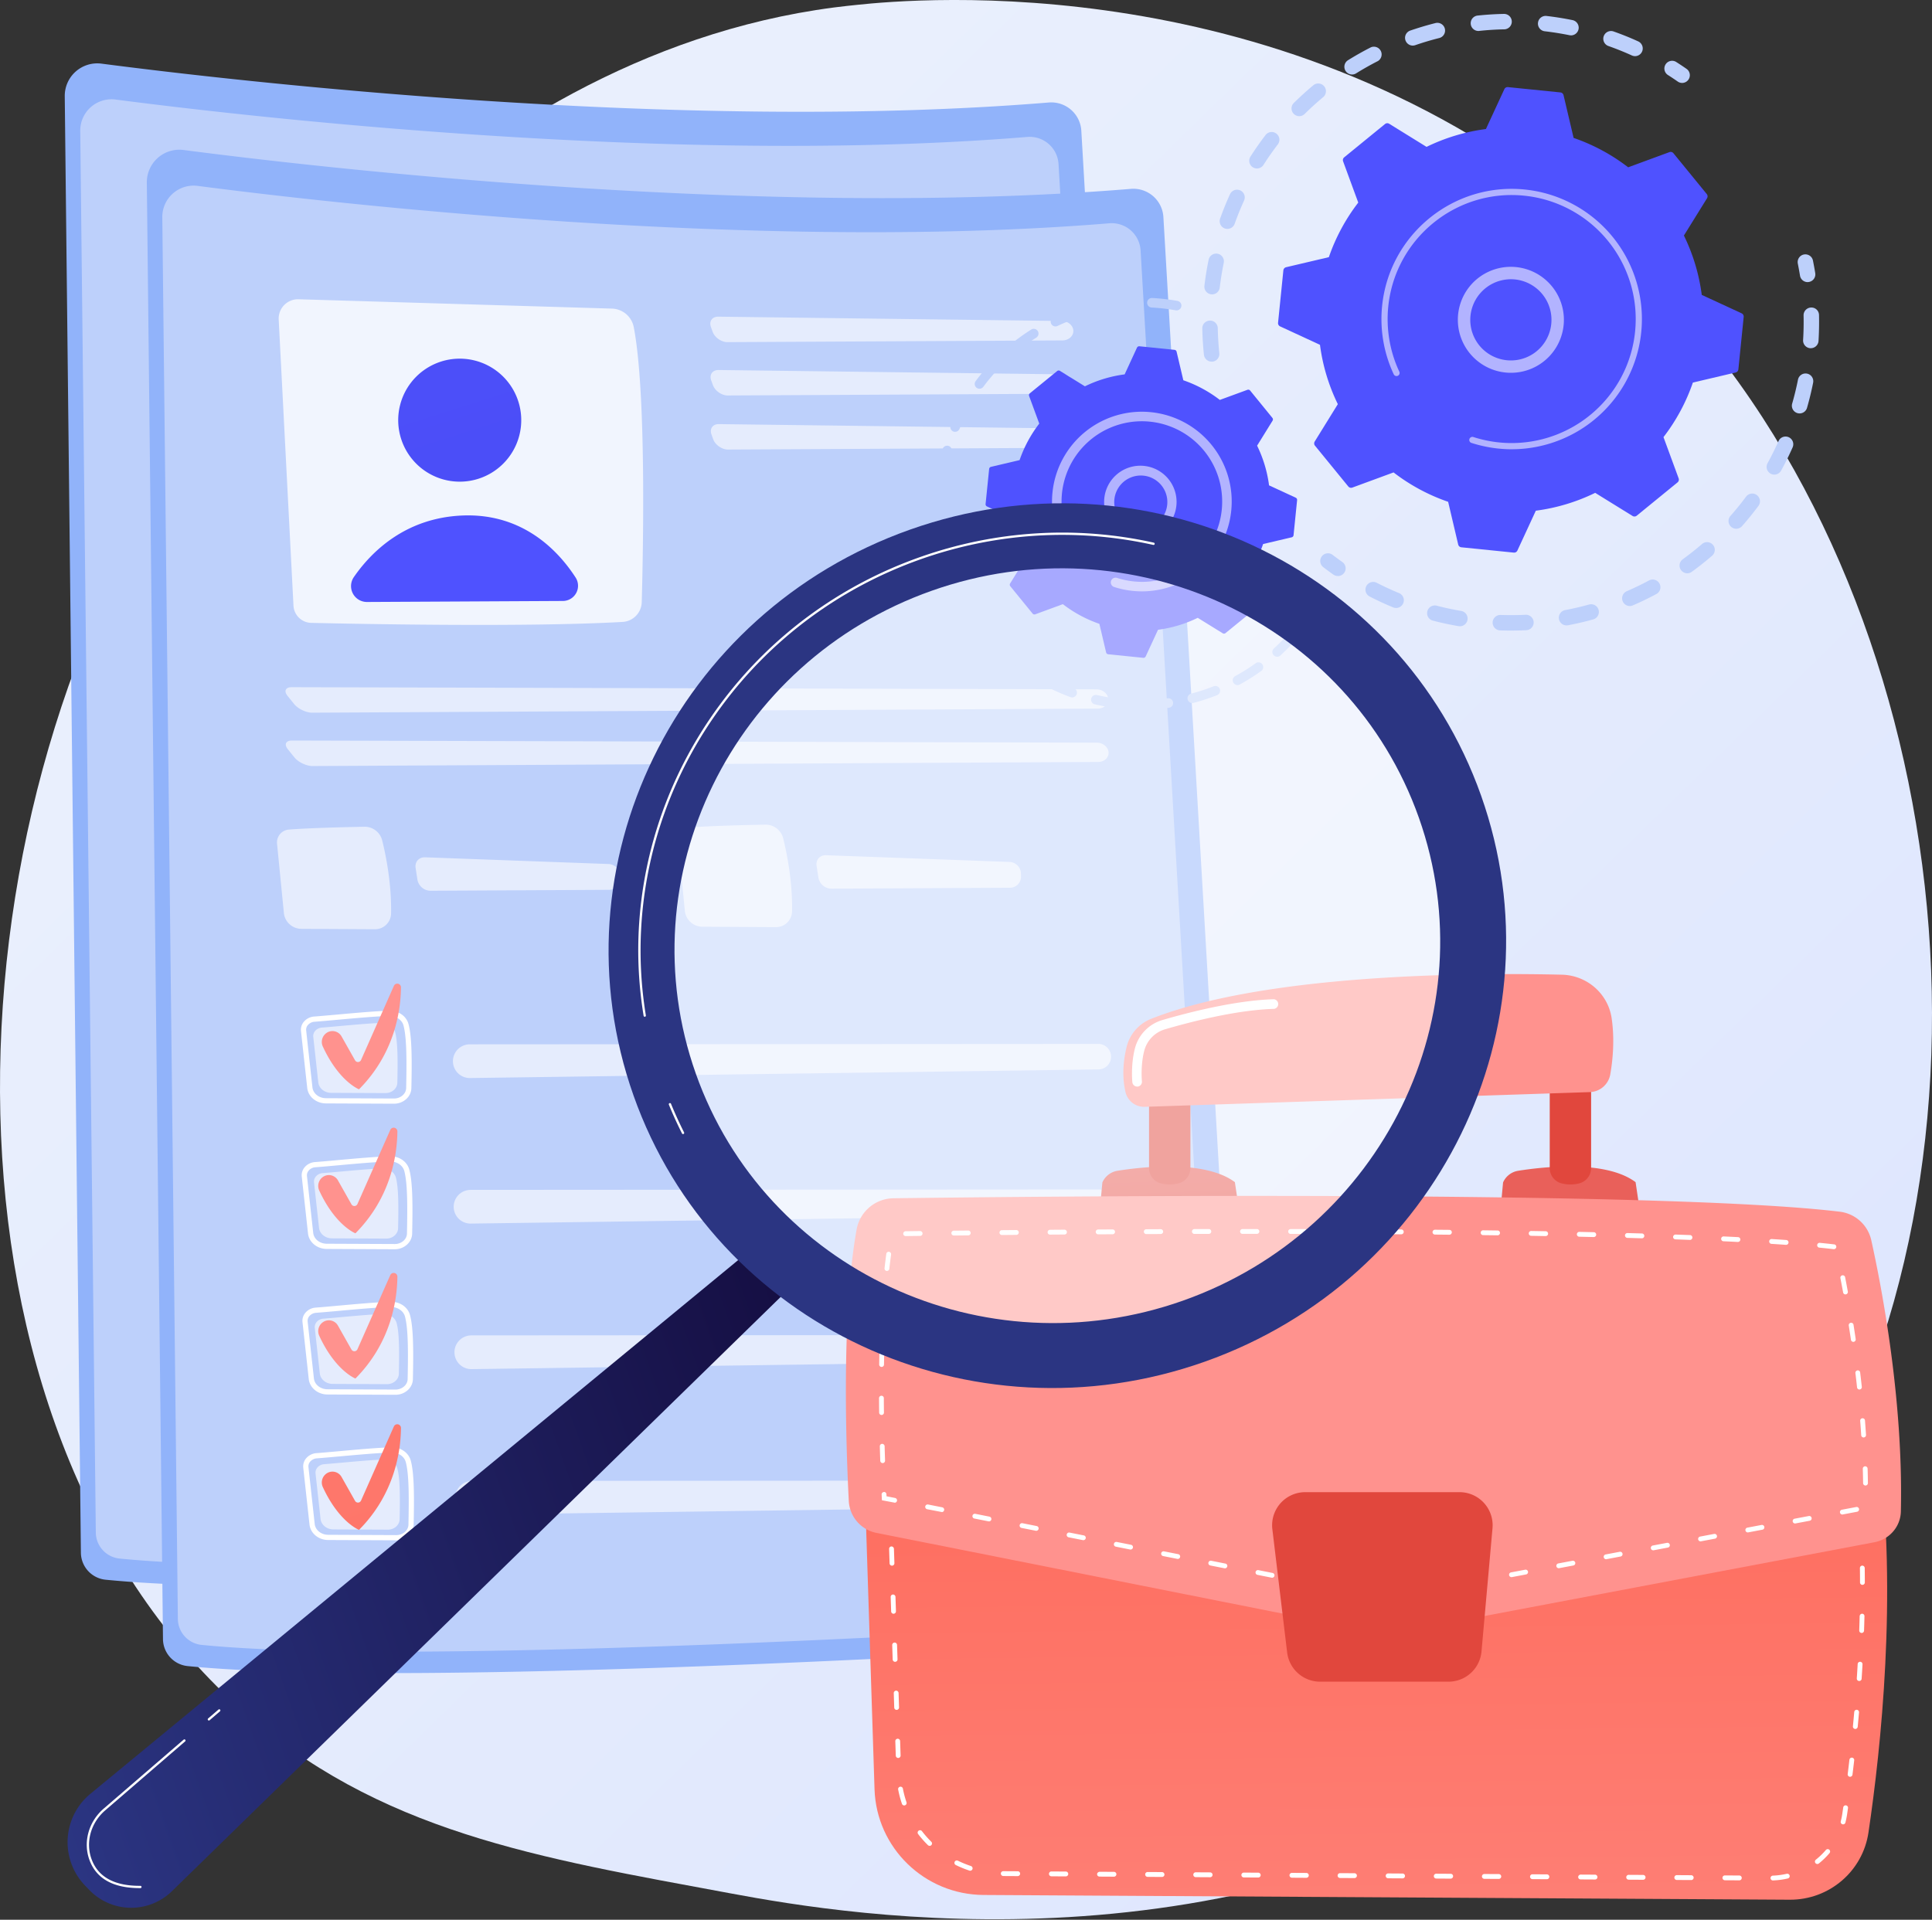 <svg width="163" height="162" fill="none" xmlns="http://www.w3.org/2000/svg"><rect width="100%" height="100%" fill="#333333" stroke="none"/><path d="M143.389 139.29c-4.243 4.372-8.039 6.944-10.946 8.885-28.347 18.927-60.75 13.472-70.769 11.607-16.164-3.008-29.808-5.129-41.53-15.721-26.638-24.067-25.343-74.27-4.989-105.37C17.57 35.003 37.893 4.877 70.367.63c.794-.103 1.387-.162 1.906-.217 5.023-.532 36.154-3.34 61.538 17.927 3.633 3.045 9.481 8.535 14.904 16.91 19.825 30.622 19.889 78.048-5.326 104.039z" fill="url(#paint0_linear_295_3619)"/><path d="M5.463 8.125A2.744 2.744 0 018.56 5.37C19.541 6.8 57.3 11.208 88.484 8.65a2.538 2.538 0 012.745 2.379l6.828 116.983a2.923 2.923 0 01-2.728 3.086c-13.114.844-67.137 4.127-86.422 2.209a2.315 2.315 0 01-2.082-2.277L5.463 8.125z" fill="#91B3FA"/><path d="M6.77 11.05A2.641 2.641 0 019.752 8.4c10.568 1.377 46.903 5.617 76.913 3.156a2.443 2.443 0 012.643 2.29l6.57 112.58a2.809 2.809 0 01-2.623 2.969c-12.622.816-64.61 3.972-83.167 2.126a2.23 2.23 0 01-2.004-2.193L6.77 11.05z" fill="#BDD0FB"/><path opacity=".78" d="M16.59 19.681l1.248 24.137a1.535 1.535 0 001.497 1.458c4.472.102 18.406.37 26.27-.082a1.714 1.714 0 001.615-1.665c.127-4.528.387-17.708-.674-23.211a1.933 1.933 0 00-1.844-1.564l-26.433-.788a1.634 1.634 0 00-1.678 1.715z" fill="#fff"/><path d="M37.031 28.275a5.19 5.19 0 10-10.38-.086 5.19 5.19 0 0010.38.086z" fill="url(#paint1_linear_295_3619)"/><path d="M24.039 43.512l16.534-.086a1.283 1.283 0 001.065-1.982c-1.416-2.19-4.371-5.404-9.46-5.231-4.903.166-7.795 3.097-9.245 5.196a1.34 1.34 0 001.106 2.103z" fill="url(#paint2_linear_295_3619)"/><path opacity=".6" d="M82.72 21.439c.518 0 .93-.37.914-.816-.016-.447-.451-.816-.97-.822l-28.982-.365c-.518-.007-.799.387-.624.874l.14.393c.175.488.741.884 1.26.881l28.263-.145zm-29.015 2.499c-.518-.007-.799.387-.624.874l.14.393c.176.488.742.885 1.26.882l28.263-.149c.517 0 .929-.37.913-.816-.016-.447-.451-.816-.969-.822l-28.983-.362zm.024 4.565c-.518-.007-.799.387-.624.874l.14.393c.175.488.741.885 1.26.882l28.263-.147c.517 0 .929-.37.913-.816-.016-.447-.451-.816-.97-.822l-28.982-.364zm31.968 24.008c.518 0 .915-.369.884-.816-.032-.447-.482-.81-1-.812l-67.895-.18c-.518 0-.676.327-.35.73l.559.695c.324.403 1.014.73 1.532.728l66.27-.345zM17.71 55.204c-.519 0-.677.327-.35.73l.558.694c.325.404 1.014.732 1.532.729l66.273-.345c.517 0 .916-.37.883-.816-.031-.446-.48-.81-.998-.812l-67.899-.18zm-.268 7.514c1.632-.134 4.688-.208 6.37-.24a1.525 1.525 0 011.515 1.16c.332 1.345.793 3.68.749 6.158a1.354 1.354 0 01-1.36 1.333l-6.21-.034a1.492 1.492 0 01-1.476-1.345l-.576-5.84a1.085 1.085 0 01.988-1.192zm11.496 2.341c-.518-.02-.874.384-.796.896l.155 1a1.131 1.131 0 001.086.926l15.082-.079a.933.933 0 00.924-.946l-.004-.255a1.008 1.008 0 00-.957-.976l-15.49-.566zm22.334-2.516c1.632-.134 4.688-.208 6.37-.24a1.524 1.524 0 011.512 1.158c.332 1.345.792 3.68.749 6.158a1.354 1.354 0 01-1.36 1.333l-6.21-.035a1.491 1.491 0 01-1.475-1.344l-.577-5.84a1.086 1.086 0 01.99-1.19zm11.495 2.34c-.517-.02-.874.384-.796.896l.156 1a1.131 1.131 0 001.086.926l15.082-.079a.933.933 0 00.925-.946l-.005-.255a1.009 1.009 0 00-.958-.976l-15.49-.566z" fill="#fff"/><path d="M26.324 85.852h-.016l-5.73-.025c-.816-.004-1.497-.564-1.579-1.302l-.528-4.806a1.05 1.05 0 01.242-.786 1.257 1.257 0 01.874-.438 128.85 128.85 0 001.882-.162c1.515-.137 3.4-.307 4.461-.326.77-.008 1.425.445 1.61 1.114.304 1.103.291 3.192.244 5.418-.014.722-.668 1.309-1.46 1.313zm-6.703-6.918a.817.817 0 00-.568.28.61.61 0 00-.144.457l.529 4.805c.058.517.548.908 1.143.91l5.73.026h.012c.555 0 1.013-.397 1.023-.882.044-2.192.058-4.246-.228-5.291-.13-.467-.619-.793-1.178-.791-1.046.018-2.922.187-4.43.324-.722.065-1.403.127-1.89.162h.001z" fill="#fff"/><path opacity=".6" d="M20.24 79.427c1.203-.088 3.818-.367 5.058-.39.524-.009.99.306 1.114.762.245.884.222 2.65.189 4.279-.01.487-.456.88-1.004.874l-4.579-.02c-.563-.003-1.033-.384-1.087-.884l-.423-3.84c-.044-.394.285-.748.731-.78zm11.1 3.206a1.422 1.422 0 001.393 1.053l53.015-.728a1.076 1.076 0 00-.015-2.152l-53.02.034a1.423 1.423 0 00-1.373 1.793z" fill="#fff"/><path d="M26.388 98.133h-.016l-5.73-.026c-.816-.003-1.498-.563-1.579-1.301L18.535 92a1.043 1.043 0 01.242-.787 1.258 1.258 0 01.874-.437c.483-.036 1.163-.097 1.882-.162 1.515-.137 3.4-.308 4.461-.327h.024c.753-.004 1.404.452 1.587 1.115.304 1.101.291 3.19.243 5.417-.014.723-.668 1.309-1.46 1.313zm-6.703-6.917a.815.815 0 00-.57.28.606.606 0 00-.118.213c-.025.079-.033.161-.025.243l.527 4.805c.058.517.548.908 1.143.91l5.73.026h.012c.555-.003 1.013-.397 1.023-.882.044-2.193.058-4.246-.228-5.292-.13-.466-.626-.803-1.178-.79-1.046.018-2.922.188-4.43.324-.721.065-1.402.126-1.889.163h.003z" fill="#fff"/><path opacity=".6" d="M20.303 91.709c1.203-.089 3.818-.368 5.059-.39.525-.01.99.306 1.114.76.244.885.222 2.65.189 4.28-.01.488-.456.88-1.003.877l-4.58-.02c-.563 0-1.032-.384-1.087-.884l-.423-3.84c-.043-.398.285-.75.731-.783zm11.101 3.205a1.424 1.424 0 001.394 1.053l53.015-.725a1.076 1.076 0 00-.016-2.151l-53.02.033a1.423 1.423 0 00-1.373 1.79z" fill="#fff"/><path d="M26.452 110.414h-.017l-5.73-.025c-.82-.004-1.498-.563-1.58-1.302l-.528-4.805a1.047 1.047 0 01.243-.787 1.249 1.249 0 01.874-.438c.483-.035 1.163-.097 1.882-.161 1.515-.137 3.4-.308 4.461-.327h.024c.753-.004 1.404.452 1.587 1.114.304 1.102.291 3.191.243 5.417-.013.724-.667 1.31-1.46 1.314zm-6.703-6.917a.809.809 0 00-.569.279.597.597 0 00-.143.457l.529 4.806c.058.516.548.907 1.143.91l5.73.025h.012c.555 0 1.013-.397 1.023-.882.044-2.192.058-4.246-.228-5.292-.13-.466-.626-.804-1.179-.791-1.045.019-2.921.189-4.43.325-.721.065-1.403.127-1.889.163z" fill="#fff"/><path opacity=".6" d="M20.367 103.989c1.203-.088 3.818-.368 5.059-.389.525-.01.99.306 1.114.761.244.884.221 2.649.189 4.278-.01.489-.457.881-1.003.878l-4.58-.02c-.563 0-1.032-.384-1.088-.884l-.422-3.84c-.044-.397.285-.751.73-.784zm11.101 3.206a1.423 1.423 0 001.394 1.053l53.015-.728a1.076 1.076 0 10-.016-2.152l-53.02.035a1.418 1.418 0 00-1.129.557 1.422 1.422 0 00-.244 1.235z" fill="#fff"/><path d="M26.516 122.695H26.5l-5.73-.025c-.816-.003-1.497-.563-1.579-1.301l-.529-4.805a1.052 1.052 0 01.243-.788 1.266 1.266 0 01.874-.437c.482-.036 1.162-.097 1.882-.162 1.515-.137 3.4-.307 4.461-.326h.022c.753-.003 1.404.452 1.587 1.115.304 1.102.291 3.191.243 5.417-.012.721-.665 1.308-1.458 1.312zm-6.703-6.917a.809.809 0 00-.568.28.602.602 0 00-.144.457l.528 4.805c.059.516.549.908 1.144.91l5.73.025h.012c.555-.003 1.013-.396 1.023-.882.044-2.192.058-4.246-.228-5.291-.13-.466-.626-.806-1.179-.791-1.045.018-2.922.188-4.43.324-.721.066-1.402.127-1.889.163z" fill="#fff"/><path opacity=".6" d="M20.431 116.27c1.203-.088 3.819-.367 5.06-.389.524-.009.99.305 1.114.761.244.885.221 2.649.188 4.279-.01.487-.456.879-1.003.874l-4.58-.02c-.562-.003-1.032-.384-1.087-.884l-.422-3.84c-.045-.394.284-.748.73-.781zm11.101 3.206a1.423 1.423 0 001.393 1.053l53.015-.728a1.073 1.073 0 001.045-1.083 1.075 1.075 0 00-1.06-1.068l-53.02.033a1.418 1.418 0 00-1.395 1.147c-.042.214-.035.435.022.646z" fill="#fff"/><path d="M20.678 117.023a.876.876 0 01.988.061c.093.072.17.161.228.263l1.14 2.02a.277.277 0 00.11.108.272.272 0 00.15.035.274.274 0 00.146-.049.277.277 0 00.099-.118l2.77-6.256a.314.314 0 01.532-.067.313.313 0 01.067.199c-.018 1.909-.506 5.537-3.54 8.594 0 0-1.685-.645-3.054-3.61a.923.923 0 01.364-1.18z" fill="url(#paint3_linear_295_3619)"/><path d="M12.388 15.411a2.743 2.743 0 013.098-2.753c10.981 1.43 48.738 5.837 79.923 3.28a2.537 2.537 0 012.745 2.379l6.829 116.983a2.922 2.922 0 01-2.728 3.086c-13.115.844-67.138 4.127-86.422 2.209a2.312 2.312 0 01-2.083-2.279L12.388 15.411z" fill="#91B3FA"/><path d="M13.693 18.337a2.642 2.642 0 012.982-2.65c10.567 1.377 46.902 5.617 76.913 3.156a2.441 2.441 0 012.642 2.29l6.571 112.579a2.813 2.813 0 01-2.623 2.97c-12.623.812-64.61 3.972-83.168 2.125a2.226 2.226 0 01-2.004-2.193L13.693 18.337z" fill="#BDD0FB"/><path opacity=".78" d="M23.513 26.968l1.247 24.137a1.534 1.534 0 001.497 1.457c4.472.103 18.406.37 26.271-.08a1.714 1.714 0 001.615-1.666c.126-4.528.386-17.708-.674-23.212a1.933 1.933 0 00-1.845-1.563l-26.432-.787a1.63 1.63 0 00-1.679 1.714z" fill="#fff"/><path d="M43.773 36.896a5.19 5.19 0 10-10.01-2.743 5.19 5.19 0 0010.01 2.743z" fill="url(#paint4_linear_295_3619)"/><path d="M30.962 50.799l16.533-.086a1.282 1.282 0 001.065-1.982c-1.416-2.19-4.371-5.403-9.459-5.232-4.903.167-7.796 3.098-9.246 5.197a1.34 1.34 0 001.107 2.103z" fill="url(#paint5_linear_295_3619)"/><path opacity=".6" d="M89.643 28.726c.518-.003.929-.37.914-.816-.015-.447-.452-.816-.97-.822l-28.983-.366c-.518-.006-.798.387-.624.875l.141.393c.175.488.741.885 1.259.882l28.263-.146zm-29.015 2.498c-.518-.006-.799.387-.625.874l.142.393c.174.488.74.885 1.258.882l28.263-.147c.518 0 .93-.37.914-.816-.015-.447-.452-.816-.97-.822l-28.982-.364zm.022 4.565c-.518-.007-.799.387-.624.874l.14.393c.175.487.742.884 1.26.881l28.262-.147c.518-.003.93-.37.914-.816-.015-.446-.452-.816-.97-.821l-28.982-.364zm31.97 24.009c.518-.002.915-.37.883-.816-.032-.446-.48-.81-.999-.812l-67.896-.181c-.517 0-.676.327-.35.73l.559.694c.325.404 1.014.732 1.532.729l66.27-.344zM24.631 62.49c-.517 0-.675.328-.35.731l.56.694c.324.404 1.013.731 1.531.729l66.273-.345c.518 0 .916-.37.884-.816-.031-.447-.481-.811-1-.813l-67.897-.18zm-.266 7.516c1.632-.133 4.688-.207 6.37-.24a1.525 1.525 0 011.512 1.159c.331 1.345.792 3.68.748 6.157a1.354 1.354 0 01-1.359 1.334l-6.21-.035a1.49 1.49 0 01-1.476-1.345l-.576-5.838a1.086 1.086 0 01.99-1.192zm11.495 2.34c-.517-.02-.874.384-.796.895l.155 1.001a1.133 1.133 0 001.087.926l15.081-.079a.933.933 0 00.928-.947l-.005-.255a1.01 1.01 0 00-.958-.976l-15.492-.566zm22.334-2.517c1.632-.134 4.689-.208 6.371-.24a1.525 1.525 0 011.512 1.158c.332 1.345.791 3.68.748 6.158a1.354 1.354 0 01-1.36 1.333l-6.21-.035a1.492 1.492 0 01-1.475-1.344l-.577-5.839a1.086 1.086 0 01.991-1.191zM69.69 72.17c-.517-.02-.874.384-.796.895l.156 1.001a1.13 1.13 0 001.086.926l15.08-.079a.93.93 0 00.926-.946l-.005-.255a1.008 1.008 0 00-.957-.976l-15.49-.567z" fill="#fff"/><path d="M33.246 93.138h-.015l-5.73-.025c-.817-.003-1.498-.563-1.58-1.301l-.528-4.805a1.043 1.043 0 01.243-.787 1.26 1.26 0 01.874-.438c.483-.035 1.162-.097 1.882-.161 1.515-.137 3.4-.308 4.461-.327.77-.007 1.426.445 1.61 1.114.305 1.102.292 3.192.244 5.417-.014.724-.668 1.31-1.46 1.313zm-6.703-6.917a.816.816 0 00-.569.28.608.608 0 00-.143.457l.529 4.805c.058.516.548.908 1.143.91l5.73.026h.012c.555 0 1.013-.397 1.023-.882.044-2.192.058-4.246-.228-5.291-.13-.467-.62-.792-1.178-.791-1.046.018-2.922.188-4.43.324-.721.066-1.402.127-1.889.163z" fill="#fff"/><path opacity=".6" d="M27.162 86.714c1.203-.089 3.818-.368 5.059-.39.524-.009.99.306 1.113.762.245.884.222 2.649.19 4.278-.01.489-.457.88-1.004.878l-4.58-.02c-.563 0-1.032-.385-1.087-.884l-.423-3.84c-.043-.398.285-.75.732-.784zm11.101 3.206a1.422 1.422 0 001.393 1.052l53.015-.727a1.076 1.076 0 10-.015-2.152l-53.02.034a1.422 1.422 0 00-1.373 1.793z" fill="#fff"/><path d="M33.313 105.42h-.016l-5.73-.026c-.816-.003-1.497-.563-1.58-1.302l-.528-4.805a1.047 1.047 0 01.243-.787 1.26 1.26 0 01.874-.437c.483-.035 1.162-.097 1.882-.162 1.515-.137 3.4-.307 4.46-.326h.024c.753-.003 1.404.452 1.587 1.115.305 1.102.292 3.191.244 5.417-.016.722-.67 1.308-1.46 1.313zm-6.703-6.918a.815.815 0 00-.568.28.608.608 0 00-.144.457l.528 4.805c.059.516.549.908 1.144.91l5.73.025h.012c.555 0 1.013-.396 1.023-.881.044-2.193.058-4.247-.228-5.292-.13-.466-.626-.802-1.179-.79-1.045.017-2.922.187-4.43.323-.721.066-1.403.127-1.889.163z" fill="#fff"/><path opacity=".6" d="M27.225 98.995c1.204-.088 3.819-.368 5.06-.39.524-.008.99.306 1.114.762.244.884.221 2.649.188 4.278-.01.488-.456.88-1.003.875l-4.58-.02c-.562-.003-1.032-.384-1.087-.884l-.424-3.837c-.042-.399.286-.748.732-.784zm11.101 3.206a1.42 1.42 0 001.393 1.053l53.016-.726a1.073 1.073 0 001.044-1.083 1.075 1.075 0 00-1.06-1.069l-53.02.034a1.429 1.429 0 00-1.128.557 1.42 1.42 0 00-.245 1.234z" fill="#fff"/><path d="M33.374 117.701h-.015l-5.73-.025c-.817-.004-1.498-.563-1.58-1.302l-.528-4.805a1.045 1.045 0 01.243-.787 1.25 1.25 0 01.874-.438c.482-.035 1.162-.096 1.881-.162 1.516-.137 3.4-.307 4.462-.326h.023c.754-.004 1.404.452 1.587 1.115.304 1.102.292 3.191.244 5.417-.015.722-.668 1.309-1.46 1.313zm-6.706-6.918a.83.83 0 00-.569.28.607.607 0 00-.143.458l.529 4.805c.058.516.548.907 1.143.91l5.73.025h.012c.555-.003 1.013-.397 1.023-.883.044-2.191.058-4.245-.228-5.291-.13-.466-.626-.804-1.178-.791-1.046.019-2.922.188-4.43.325-.721.065-1.403.126-1.889.162z" fill="#fff"/><path opacity=".6" d="M27.29 111.276c1.203-.088 3.817-.368 5.058-.39.525-.009.991.306 1.115.762.244.884.221 2.649.188 4.278-.01.488-.456.88-1.003.878l-4.58-.021c-.562 0-1.032-.383-1.087-.883l-.423-3.84c-.043-.397.285-.751.731-.784zm11.101 3.206a1.42 1.42 0 001.393 1.053l53.015-.728a1.073 1.073 0 001.044-1.084 1.077 1.077 0 00-1.06-1.068l-53.02.034a1.431 1.431 0 00-1.128.558 1.42 1.42 0 00-.244 1.235z" fill="#fff"/><path d="M33.438 129.981h-.015l-5.73-.025c-.82-.003-1.498-.563-1.58-1.301l-.528-4.806a1.044 1.044 0 01.243-.786 1.25 1.25 0 01.874-.438c.483-.035 1.162-.097 1.882-.162 1.515-.137 3.4-.307 4.46-.326h.024c.753-.004 1.404.451 1.587 1.114.305 1.102.292 3.192.244 5.417-.012.723-.669 1.309-1.46 1.313zm-6.703-6.917a.828.828 0 00-.568.28.6.6 0 00-.143.457l.528 4.805c.059.517.549.908 1.143.91l5.731.026h.011c.556 0 1.013-.396 1.023-.882.045-2.192.059-4.246-.228-5.291-.13-.467-.626-.807-1.178-.791-1.045.018-2.922.188-4.43.324-.722.066-1.403.127-1.89.163l.001-.001z" fill="#fff"/><path opacity=".6" d="M27.353 123.557c1.204-.088 3.818-.367 5.06-.389.524-.01.99.306 1.113.761.244.884.222 2.649.19 4.279-.01.488-.457.879-1.004.874l-4.58-.02c-.563 0-1.032-.384-1.087-.884l-.423-3.84c-.044-.394.285-.748.731-.781zm11.102 3.206a1.423 1.423 0 001.394 1.053l53.014-.728a1.077 1.077 0 00-.016-2.152l-53.02.034a1.431 1.431 0 00-1.128.558 1.422 1.422 0 00-.244 1.235z" fill="#fff"/><path d="M27.6 124.31a.874.874 0 01.676-.094.889.889 0 01.54.418l1.14 2.02a.284.284 0 00.406.094.286.286 0 00.098-.119l2.771-6.255a.316.316 0 01.353-.178.32.32 0 01.178.111.317.317 0 01.068.199c-.019 1.909-.506 5.54-3.54 8.594 0 0-1.685-.645-3.054-3.611a.921.921 0 01.365-1.179z" fill="url(#paint6_linear_295_3619)"/><path d="M27.297 111.54a.876.876 0 01.988.061.87.87 0 01.227.263l1.141 2.02a.283.283 0 00.504-.025l2.77-6.255a.319.319 0 01.146-.153.313.313 0 01.454.285c-.019 1.909-.507 5.54-3.54 8.593 0 0-1.685-.644-3.054-3.609a.923.923 0 01.364-1.18z" fill="url(#paint7_linear_295_3619)"/><path d="M27.297 99.285a.88.88 0 011.215.323l1.141 2.021a.28.28 0 00.26.142.274.274 0 00.146-.049.277.277 0 00.098-.118l2.77-6.255a.313.313 0 01.6.132c-.019 1.909-.507 5.54-3.54 8.593 0 0-1.685-.644-3.054-3.609a.924.924 0 01.364-1.18z" fill="url(#paint8_linear_295_3619)"/><path d="M27.6 87.132a.88.88 0 011.215.325l1.141 2.02a.282.282 0 00.504-.025l2.771-6.255a.312.312 0 01.599.132c-.019 1.909-.506 5.54-3.54 8.594 0 0-1.685-.645-3.054-3.61a.923.923 0 01.365-1.18z" fill="url(#paint9_linear_295_3619)"/><path d="M72.87 122.588l.913 28.399c.16 4.954 4.224 8.893 9.201 8.923l68.012.4c3.327.02 6.161-2.397 6.644-5.674 1.064-7.169 2.419-20.004.893-32.048H72.87z" fill="url(#paint10_linear_295_3619)"/><path d="M149.585 158.686a.202.202 0 01-.145-.058.202.202 0 01-.005-.288.204.204 0 01.143-.062 6.192 6.192 0 001.166-.156.191.191 0 01.079-.002.194.194 0 01.132.082.206.206 0 01.033.072.21.21 0 01-.026.153.212.212 0 01-.054.058.212.212 0 01-.072.032 6.517 6.517 0 01-1.244.166l-.007.003zm-2.841-.011l-1.217-.007a.203.203 0 01-.204-.204.204.204 0 01.204-.204l1.217.008a.2.2 0 01.144.06.2.2 0 01.06.144.204.204 0 01-.204.204v-.001zm-4.058-.024l-1.218-.007a.204.204 0 110-.408l1.218.008a.204.204 0 01.144.348.204.204 0 01-.144.06v-.001zm-4.059-.024l-1.218-.007a.204.204 0 010-.408l1.218.007a.2.2 0 01.144.06.2.2 0 01.06.144.204.204 0 01-.204.204zm-4.059-.023l-1.218-.007a.207.207 0 01-.143-.061.198.198 0 01-.058-.144.211.211 0 01.063-.14.22.22 0 01.141-.062l1.217.007a.204.204 0 01.204.204.208.208 0 01-.059.145.208.208 0 01-.145.059l-.002-.001zm-4.059-.024l-1.217-.007a.204.204 0 01-.204-.204c0-.054.021-.106.059-.145a.208.208 0 01.145-.059l1.217.007a.204.204 0 01.145.348.204.204 0 01-.145.06zm-4.058-.025l-1.218-.007a.204.204 0 01-.144-.348.204.204 0 01.144-.06l1.218.007a.204.204 0 010 .408zm-4.059-.023l-1.218-.008a.204.204 0 110-.408l1.218.007a.204.204 0 010 .408v.001zm-4.059-.024l-1.218-.007a.204.204 0 010-.408l1.218.008a.204.204 0 110 .408v-.001zm-4.058-.024l-1.218-.007a.2.2 0 01-.144-.06.2.2 0 01-.06-.144.204.204 0 01.204-.204l1.218.007a.204.204 0 010 .408zm-4.06-.023l-1.217-.008a.204.204 0 110-.408l1.217.007a.204.204 0 01.145.348.204.204 0 01-.145.06v.001zm-4.058-.024l-1.218-.007a.204.204 0 010-.408l1.218.007a.204.204 0 01.144.348.204.204 0 01-.144.06zm-4.059-.025l-1.217-.007a.208.208 0 01-.145-.059.208.208 0 010-.289.209.209 0 01.145-.06l1.217.007a.204.204 0 010 .408zm-4.059-.023l-1.218-.008a.205.205 0 01-.144-.059.206.206 0 010-.289.206.206 0 01.144-.06l1.218.007a.205.205 0 01.144.349.204.204 0 01-.144.059v.001zm-4.058-.024l-1.218-.007a.202.202 0 01-.202-.204c0-.112.106-.188.204-.202l1.218.007a.203.203 0 01.144.348.205.205 0 01-.144.06l-.002-.002zm-4.059-.024l-1.218-.007a.205.205 0 01-.144-.349.204.204 0 01.144-.059l1.218.007a.204.204 0 110 .408zm-4.06-.024l-1.217-.007a.206.206 0 01-.204-.204.203.203 0 01.204-.204l1.218.007a.203.203 0 110 .408zm-4.01-.453a.197.197 0 01-.063-.011 9.018 9.018 0 01-1.152-.471.207.207 0 01-.102-.117.204.204 0 01.127-.258.209.209 0 01.155.011c.355.175.723.325 1.1.45a.204.204 0 01.137.225.205.205 0 01-.07.123.206.206 0 01-.131.048zm71.475-.568a.197.197 0 01-.117-.038.197.197 0 01-.078-.221.196.196 0 01.068-.103c.307-.246.59-.52.845-.819a.204.204 0 01.062-.051.207.207 0 01.226.025.214.214 0 01.071.14.21.21 0 01-.05.149 6.638 6.638 0 01-.9.874.208.208 0 01-.127.044zm-74.9-1.534a.205.205 0 01-.142-.058 9.002 9.002 0 01-.823-.933.2.2 0 01-.04-.15.206.206 0 01.078-.134.209.209 0 01.15-.04.2.2 0 01.134.078c.242.315.504.613.786.892a.204.204 0 01-.028.316.21.21 0 01-.114.034v-.005zm77.073-1.812a.181.181 0 01-.052-.007.194.194 0 01-.071-.034.214.214 0 01-.053-.059.223.223 0 01-.026-.075.21.21 0 01.005-.079c.054-.21.097-.423.129-.638l.079-.539a.204.204 0 01.23-.171.208.208 0 01.134.079.204.204 0 01.038.151l-.079.54a6.55 6.55 0 01-.138.68.202.202 0 01-.2.152h.004zm-79.213-1.596a.2.2 0 01-.192-.138 8.81 8.81 0 01-.318-1.203.202.202 0 01.162-.237.202.202 0 01.237.161c.074.389.175.773.303 1.148a.203.203 0 01-.193.269zm79.801-2.419a.104.104 0 01-.025 0 .203.203 0 01-.175-.226c.048-.393.096-.796.144-1.208a.202.202 0 01.025-.075.2.2 0 01.276-.079.2.2 0 01.06.052.195.195 0 01.036.07c.008.026.01.053.007.079-.048.413-.096.816-.145 1.21a.201.201 0 01-.069.127.2.2 0 01-.135.05h.001zm-80.31-1.587a.206.206 0 01-.14-.057.205.205 0 01-.062-.14l-.04-1.217a.204.204 0 01.12-.191.206.206 0 01.076-.018.208.208 0 01.21.197l.04 1.217a.202.202 0 01-.197.209h-.007zm80.752-2.448h-.019a.204.204 0 01-.183-.222c.039-.398.076-.801.111-1.211a.206.206 0 01.219-.185.206.206 0 01.138.072.208.208 0 01.047.148c-.036.411-.073.816-.111 1.215a.204.204 0 01-.199.183h-.003zm-80.882-1.609a.201.201 0 01-.203-.196l-.039-1.217a.202.202 0 01.055-.145.202.202 0 01.141-.065.208.208 0 01.21.197l.039 1.217a.204.204 0 01-.197.209h-.006zm81.21-2.438h-.014a.2.2 0 01-.139-.069.206.206 0 01-.05-.147c.027-.4.052-.805.074-1.213a.236.236 0 01.02-.078.211.211 0 01.117-.104.21.21 0 01.156.009.203.203 0 01.115.195c-.022.41-.047.816-.074 1.218a.2.2 0 01-.205.189zm-81.34-1.619a.2.2 0 01-.142-.057.205.205 0 01-.062-.139l-.039-1.217a.206.206 0 01.12-.193.19.19 0 01.078-.017.202.202 0 01.21.197l.04 1.217a.199.199 0 01-.055.145.206.206 0 01-.142.064h-.009zm81.544-2.434h-.004a.203.203 0 01-.077-.019.192.192 0 01-.106-.113.191.191 0 01-.013-.078c.013-.403.025-.808.035-1.216a.222.222 0 01.066-.138.227.227 0 01.141-.06.232.232 0 01.078.017.226.226 0 01.065.046.211.211 0 01.042.067c.01.025.014.052.013.078-.009.409-.021.815-.035 1.219a.2.2 0 01-.062.14.207.207 0 01-.143.057zm-81.675-1.622a.203.203 0 01-.202-.196l-.04-1.218a.201.201 0 01.196-.209.21.21 0 01.21.197l.039 1.217a.205.205 0 01-.055.145.208.208 0 01-.141.064h-.007zm81.743-2.438a.192.192 0 01-.143-.059.192.192 0 01-.044-.065.191.191 0 01-.016-.078c0-.403-.003-.809-.009-1.216a.21.21 0 01.058-.144.207.207 0 01.143-.061.212.212 0 01.205.201c.005.408.008.814.009 1.22a.204.204 0 01-.203.202zm-81.874-1.619a.2.2 0 01-.202-.196l-.04-1.218a.202.202 0 01.197-.209.215.215 0 01.209.197l.04 1.217a.2.2 0 01-.12.191.206.206 0 01-.077.018h-.007zm81.788-2.437a.207.207 0 01-.203-.195 82.819 82.819 0 00-.058-1.214.203.203 0 01.192-.213.202.202 0 01.213.191c.023.407.043.813.058 1.219a.204.204 0 01-.194.212h-.008zm-81.918-1.62a.201.201 0 01-.203-.196l-.039-1.217a.2.2 0 01.055-.146.211.211 0 01.065-.046.203.203 0 01.221.039.206.206 0 01.065.14l.04 1.216a.204.204 0 01-.197.21h-.007zm81.657-2.431a.204.204 0 01-.137-.053.21.21 0 01-.065-.132 95.144 95.144 0 00-.116-1.209.204.204 0 01.404-.042c.042.404.081.81.116 1.215a.203.203 0 01-.184.22l-.018.001zm-81.787-1.625a.206.206 0 01-.203-.197l-.04-1.217a.2.2 0 01.12-.191.206.206 0 01.077-.018.215.215 0 01.21.196l.038 1.217a.212.212 0 01-.055.146.211.211 0 01-.14.064h-.007zm80.283-1.218h-1.218a.204.204 0 110-.408h1.218a.204.204 0 010 .408zm-4.059 0h-1.215a.204.204 0 110-.408h1.217a.204.204 0 01.204.204.206.206 0 01-.059.145.206.206 0 01-.145.059h-.002zm-4.059 0h-1.218a.204.204 0 110-.408h1.218a.204.204 0 010 .408zm-4.059 0h-1.217a.204.204 0 110-.408h1.217a.204.204 0 01.204.204.206.206 0 01-.059.145.206.206 0 01-.145.059zm-4.058 0h-1.218a.208.208 0 01-.145-.059.206.206 0 010-.289.209.209 0 01.145-.06h1.221a.204.204 0 010 .408h-.003zm-4.059 0h-1.218a.204.204 0 110-.408h1.218a.204.204 0 010 .408zm-4.059 0h-1.217a.206.206 0 01-.145-.059.204.204 0 01.145-.349h1.217a.204.204 0 010 .408zm-4.059 0h-1.218a.204.204 0 110-.408h1.216a.204.204 0 010 .408h.002zm-4.059 0h-1.217a.204.204 0 110-.408h1.217a.204.204 0 01.204.204.206.206 0 01-.059.145.206.206 0 01-.145.059zm-4.059 0h-1.217a.208.208 0 01-.145-.059.206.206 0 010-.289.209.209 0 01.145-.06h1.217a.204.204 0 01.204.204.206.206 0 01-.059.145.208.208 0 01-.145.059zm-4.058 0h-1.218a.204.204 0 110-.408h1.218a.204.204 0 010 .408zm-4.059 0h-1.218a.204.204 0 110-.408h1.218a.204.204 0 010 .408zm-4.059 0h-1.216a.206.206 0 01-.145-.059.206.206 0 010-.289.207.207 0 01.145-.06h1.217a.204.204 0 010 .408h-.001zm-4.059 0h-1.218a.204.204 0 110-.408h1.218a.204.204 0 010 .408zm-4.059 0h-1.217a.204.204 0 110-.408h1.217a.205.205 0 01.145.349.204.204 0 01-.145.059zm-4.059 0h-1.218a.205.205 0 01-.144-.059.206.206 0 010-.289.206.206 0 01.144-.06h1.22a.205.205 0 01.205.204.204.204 0 01-.204.204h-.003zm-4.058 0H89.12a.204.204 0 110-.408h1.218a.205.205 0 01.204.204.204.204 0 01-.204.204zm-4.059 0h-1.218a.204.204 0 01-.204-.204.203.203 0 01.204-.204h1.218a.205.205 0 01.144.349.204.204 0 01-.144.059zm-4.06 0h-1.217a.205.205 0 01-.144-.059.206.206 0 010-.289.206.206 0 01.144-.06h1.218a.206.206 0 01.204.204.206.206 0 01-.06.145.205.205 0 01-.144.059zm-4.058 0h-1.217a.204.204 0 110-.408h1.217a.205.205 0 01.144.349.204.204 0 01-.144.059z" fill="#fff"/><path d="M92.8 101.971l.206-2.19a1.683 1.683 0 011.276-.984c2.119-.336 7.373-.932 9.903.961l.378 2.545-11.762-.332z" fill="url(#paint11_linear_295_3619)"/><path d="M99.42 99.863c-.482.12-.985.12-1.467 0a1.324 1.324 0 01-1.01-1.282v-6.86h3.491v6.853a1.332 1.332 0 01-1.015 1.289z" fill="url(#paint12_linear_295_3619)"/><path d="M126.607 101.971l.205-2.19a1.677 1.677 0 011.277-.984c2.118-.336 7.373-.932 9.903.961l.378 2.545-11.763-.332z" fill="url(#paint13_linear_295_3619)"/><path d="M133.225 99.863a3.03 3.03 0 01-1.466 0 1.325 1.325 0 01-1.01-1.282v-7.584h3.49v7.578a1.331 1.331 0 01-1.014 1.288z" fill="url(#paint14_linear_295_3619)"/><path d="M96.589 93.401l37.537-1.242a1.807 1.807 0 001.729-1.486c.206-1.175.387-2.934.116-4.757-.307-2.074-2.091-3.614-4.196-3.665-7.002-.166-24.831-.161-34.654 3.725a3.433 3.433 0 00-2.072 2.381c-.251 1.032-.418 2.41-.09 3.811a1.614 1.614 0 001.63 1.233z" fill="url(#paint15_linear_295_3619)"/><path d="M95.938 91.691a.408.408 0 01-.403-.365c-.006-.058-.147-1.515.233-2.914a3.373 3.373 0 012.296-2.332c2.103-.616 6.12-1.665 9.413-1.758a.41.41 0 01.023.812c-3.201.09-7.143 1.12-9.21 1.726a2.556 2.556 0 00-1.74 1.767c-.34 1.257-.21 2.608-.208 2.623a.408.408 0 01-.363.445c-.013-.004-.027-.004-.04-.004z" fill="#fff"/><path d="M75.386 101.117c12.124-.155 64.583-.706 79.823 1.133a3.103 3.103 0 012.667 2.402c.901 4.071 2.712 13.527 2.497 22.901-.029 1.275-.965 2.351-2.224 2.59l-34.782 6.581H111.01l-37.062-7.368a2.9 2.9 0 01-2.337-2.69c-.24-4.716-.617-15.781.658-22.903a3.205 3.205 0 013.117-2.646z" fill="url(#paint16_linear_295_3619)"/><path d="M111.305 133.929a.181.181 0 01-.04-.004l-1.194-.238a.205.205 0 01-.135-.084.186.186 0 01-.032-.075.2.2 0 01.246-.238l1.184.233a.122.122 0 01.027 0h1.218a.204.204 0 01.144.348.204.204 0 01-.144.06h-1.219a.245.245 0 01-.055-.002zm9.392 0h-1.218a.2.2 0 01-.144-.06.2.2 0 01-.06-.144.204.204 0 01.204-.204h1.218a.204.204 0 010 .408zm-4.06 0h-1.217a.2.2 0 01-.144-.06.2.2 0 01-.06-.144.204.204 0 01.204-.204h1.217a.204.204 0 01.145.348.203.203 0 01-.145.06zm6.892-.084a.202.202 0 01-.201-.184.197.197 0 01.04-.141.195.195 0 01.124-.077l1.196-.227a.21.21 0 01.152.032.213.213 0 01.056.056.21.21 0 01.029.153.215.215 0 01-.031.073.187.187 0 01-.057.055.195.195 0 01-.073.03l-1.197.226a.233.233 0 01-.038.004zm-16.204-.707a.271.271 0 01-.04-.004l-1.194-.238a.202.202 0 01-.129-.086c-.03-.045-.04-.1-.03-.152a.204.204 0 01.239-.16l1.193.238a.203.203 0 01-.039.402zm20.194-.048a.204.204 0 01-.161-.324.201.201 0 01.123-.078l1.196-.226a.199.199 0 01.152.031.201.201 0 01.054.282.2.2 0 01-.13.085l-1.197.226a.123.123 0 01-.039.004h.002zm-24.175-.744a.172.172 0 01-.039-.004l-1.195-.237a.207.207 0 01-.129-.087c-.03-.044-.04-.099-.03-.152a.207.207 0 01.086-.129c.045-.03.1-.041.153-.03l1.194.238a.201.201 0 01.096.348.2.2 0 01-.136.053zm28.163-.01a.204.204 0 01-.2-.184.21.21 0 01.04-.141.2.2 0 01.122-.078l1.197-.226a.204.204 0 01.237.162.204.204 0 01-.162.237l-1.196.226a.175.175 0 01-.04.004h.002zm3.988-.758a.204.204 0 01-.038-.402l1.197-.226a.203.203 0 01.152.031.204.204 0 01-.077.367l-1.196.227a.152.152 0 01-.042.006l.004-.003zm-36.132-.026a.176.176 0 01-.04-.004l-1.194-.237a.204.204 0 01-.073-.369.197.197 0 01.153-.029l1.194.237a.2.2 0 01.125.078.2.2 0 01-.027.272.2.2 0 01-.138.052zm40.12-.728a.203.203 0 01-.038-.403l1.197-.226a.21.21 0 01.152.032.187.187 0 01.055.057.195.195 0 01.029.152.197.197 0 01-.087.128.206.206 0 01-.074.03l-1.196.227a.263.263 0 01-.039.006l.001-.003zm-44.1-.063a.262.262 0 01-.04-.004l-1.195-.238a.207.207 0 01-.076-.028.203.203 0 01.074-.372.185.185 0 01.082.003l1.194.237a.203.203 0 01.164.219.204.204 0 01-.204.183zm48.087-.692a.203.203 0 01-.038-.402l1.197-.227a.21.21 0 01.146.037.202.202 0 01.052.275.205.205 0 01-.123.088l-1.197.226a.238.238 0 01-.037.006v-.003zm-52.07-.099a.27.27 0 01-.04-.004l-1.194-.238a.192.192 0 01-.076-.029.19.19 0 01-.059-.056.196.196 0 01-.032-.155.203.203 0 01.246-.158l1.195.238a.203.203 0 01.098.35.204.204 0 01-.137.052zm56.058-.655a.203.203 0 01-.038-.402l1.197-.227a.21.21 0 01.152.032.187.187 0 01.055.057.195.195 0 01.029.152.197.197 0 01-.087.128.206.206 0 01-.074.03l-1.196.227a.271.271 0 01-.038.006v-.003zm-60.037-.137a.181.181 0 01-.04-.004l-1.194-.237a.208.208 0 01-.13-.086.205.205 0 01.057-.282.2.2 0 01.152-.03l1.194.238a.202.202 0 01-.039.401zm64.026-.618a.202.202 0 01-.201-.184.2.2 0 01.04-.141.2.2 0 01.124-.077l1.197-.226a.191.191 0 01.079.001.197.197 0 01.128.087.206.206 0 01.029.153.215.215 0 01-.031.073.187.187 0 01-.057.055.195.195 0 01-.073.03l-1.197.226a.263.263 0 01-.039.006l.001-.003zm-68.007-.175a.136.136 0 01-.04-.004l-1.194-.237a.196.196 0 01-.129-.086.2.2 0 01-.03-.153.202.202 0 01.239-.159l1.193.238a.204.204 0 01.162.218.2.2 0 01-.065.13.2.2 0 01-.136.053zm71.996-.582a.201.201 0 01-.202-.184.197.197 0 01.04-.141.2.2 0 01.124-.078l1.197-.226a.189.189 0 01.082-.003.19.19 0 01.076.029.21.21 0 01.09.134.206.206 0 01-.173.239l-1.196.226a.18.18 0 01-.04.01l.002-.006zm-75.977-.211a.176.176 0 01-.04-.004l-1.195-.23a.196.196 0 01-.13-.086.202.202 0 01.056-.281.216.216 0 01.074-.031.211.211 0 01.079 0l1.194.238a.203.203 0 01-.04.402l.002-.008zm-3.98-.791a.176.176 0 01-.04-.004l-1.033-.196-.024-.482a.205.205 0 01.052-.147.226.226 0 01.064-.047.204.204 0 01.077-.018c.109-.023.207.08.212.192l.008.166.722.143a.205.205 0 01.164.22.204.204 0 01-.204.183l.001-.01zm81.911-1.444a.202.202 0 01-.203-.201c-.005-.405-.014-.81-.026-1.213a.207.207 0 01.197-.209c.054 0 .105.021.143.057a.208.208 0 01.066.14c.012.406.021.813.026 1.221a.203.203 0 01-.015.077.197.197 0 01-.108.112.204.204 0 01-.077.016h-.003zm-82.921-1.893a.202.202 0 01-.141-.058.201.201 0 01-.062-.139c-.013-.39-.026-.798-.037-1.218a.202.202 0 01.055-.145.206.206 0 01.142-.064.216.216 0 01.209.198c.01.42.024.826.036 1.216a.201.201 0 01-.054.145.201.201 0 01-.141.065h-.007zm82.761-2.162a.206.206 0 01-.139-.054.204.204 0 01-.063-.135c-.027-.408-.056-.812-.087-1.213a.212.212 0 01.009-.079.21.21 0 01.101-.118.205.205 0 01.274.089c.012.024.019.05.021.076.031.403.058.81.087 1.219a.206.206 0 01-.051.147.2.2 0 01-.139.068h-.013zm-82.854-1.897a.205.205 0 01-.143-.058.203.203 0 01-.06-.142c-.005-.401-.008-.807-.01-1.22a.206.206 0 01.06-.144.206.206 0 01.287 0 .204.204 0 01.058.142c0 .412.004.817.01 1.217a.204.204 0 01-.123.189.206.206 0 01-.077.016h-.002zm82.502-2.148a.204.204 0 01-.135-.053.201.201 0 01-.067-.129c-.043-.407-.089-.81-.138-1.207a.205.205 0 01.254-.221.205.205 0 01.123.095.2.2 0 01.024.075c.048.399.094.804.139 1.213a.202.202 0 01-.18.223.147.147 0 01-.022.01l.002-.006zm-82.498-1.906h-.004a.203.203 0 01-.2-.206c.007-.405.015-.811.025-1.22a.21.21 0 01.208-.198.207.207 0 01.184.13.21.21 0 01.014.078c-.01.406-.019.812-.025 1.216a.204.204 0 01-.203.2zm81.982-2.116a.205.205 0 01-.201-.175c-.06-.41-.122-.811-.183-1.202a.176.176 0 01.003-.079.196.196 0 01.033-.072.2.2 0 01.211-.078.199.199 0 01.154.165c.061.393.123.795.184 1.208a.206.206 0 01-.201.234v-.001zm-81.85-1.941h-.01a.204.204 0 01-.141-.066.207.207 0 01-.052-.147c.022-.408.046-.815.072-1.219a.203.203 0 01.068-.14.202.202 0 01.148-.049.207.207 0 01.14.069.207.207 0 01.05.148c-.027.401-.052.806-.073 1.213a.2.2 0 01-.202.191zm81.188-2.063a.207.207 0 01-.13-.047.204.204 0 01-.069-.12c-.078-.419-.153-.817-.226-1.194a.207.207 0 01.025-.159.213.213 0 01.057-.059.21.21 0 01.158-.031.212.212 0 01.131.094c.014.023.023.05.027.077.074.379.149.779.226 1.199a.203.203 0 01-.162.234.238.238 0 01-.037.006zm-80.87-1.982h-.023a.201.201 0 01-.136-.075.2.2 0 01-.043-.149c.045-.413.095-.817.148-1.214a.201.201 0 01.304-.149.199.199 0 01.095.124.2.2 0 01.005.079c-.053.392-.103.793-.148 1.204a.2.2 0 01-.202.18zm79.896-1.836h-.023a57.392 57.392 0 00-1.207-.13.2.2 0 01-.175-.143c-.008-.026-.01-.052-.008-.079a.205.205 0 01.222-.182c.432.042.836.085 1.214.13a.2.2 0 01.177.213.203.203 0 01-.2.192v-.001zm-4.042-.366h-.015c-.388-.028-.793-.055-1.213-.082a.207.207 0 01-.141-.069.206.206 0 01.019-.289.206.206 0 01.148-.05c.419.027.825.054 1.216.082a.207.207 0 01.143.065.206.206 0 01.054.146.207.207 0 01-.065.143.188.188 0 01-.068.041.189.189 0 01-.078.013zm-4.052-.242h-.01c-.397-.021-.802-.04-1.216-.059a.2.2 0 01-.141-.066.2.2 0 01-.053-.147.203.203 0 01.213-.195c.415.019.821.039 1.217.059a.199.199 0 01.136.066.198.198 0 01.052.141.203.203 0 01-.198.198v.003zm-4.055-.175h-.008l-1.216-.045a.202.202 0 01-.196-.209.211.211 0 01.21-.196l1.217.044a.202.202 0 01.2.207.202.202 0 01-.062.143.202.202 0 01-.145.058v-.002zm-4.057-.135h-.006l-1.217-.035a.205.205 0 01-.142-.063.209.209 0 01-.04-.224.213.213 0 01.046-.065.193.193 0 01.068-.042.177.177 0 01.079-.012l1.218.034a.204.204 0 01-.006.408v-.001zm-4.058-.105h-.004l-1.218-.028a.197.197 0 01-.143-.061.208.208 0 01-.059-.145.206.206 0 01.207-.202h.004l1.217.027a.205.205 0 01.188.128.19.19 0 01.014.078.199.199 0 01-.127.187.213.213 0 01-.079.015v.001zm-4.058-.082h-.004l-1.217-.022a.204.204 0 11.003-.408h.004l1.217.021a.21.21 0 01.144.061.208.208 0 01.059.145.202.202 0 01-.206.202v.001zm-53.993 0a.203.203 0 01-.144-.348.205.205 0 01.144-.06l1.22-.015a.206.206 0 01.203.204.206.206 0 01-.06.145.205.205 0 01-.144.059l-1.218.015zm4.061-.047a.204.204 0 110-.408l1.219-.012a.206.206 0 01.203.204.203.203 0 01-.204.204l-1.218.012zm45.873-.017l-1.218-.015a.21.21 0 01-.144-.061.202.202 0 01-.058-.145.202.202 0 01.205-.202l1.218.016a.204.204 0 010 .408l-.003-.001zm-41.815-.026a.204.204 0 110-.408l1.219-.011a.206.206 0 01.204.204.203.203 0 01-.204.204l-1.219.011zm37.753-.025l-1.217-.012a.204.204 0 01-.145-.348.203.203 0 01.145-.06l1.218.011a.204.204 0 010 .408l-.001.001zm-33.693-.008a.203.203 0 01-.144-.348.205.205 0 01.144-.06l1.218-.009a.205.205 0 01.144.349.204.204 0 01-.144.059l-1.219.008.001.001zm29.635-.027l-1.217-.008a.203.203 0 01-.204-.204.204.204 0 01.204-.204l1.217.008a.204.204 0 110 .408zm-25.575.002a.206.206 0 01-.204-.204.203.203 0 01.204-.204l1.218-.006a.204.204 0 110 .408l-1.218.007v-.001zm4.06-.02a.206.206 0 01-.204-.204.205.205 0 01.204-.204l1.218-.006a.206.206 0 01.204.204.207.207 0 01-.06.145.205.205 0 01-.144.059l-1.218.005v.001zm17.455-.004l-1.218-.005a.204.204 0 110-.408l1.218.005a.204.204 0 010 .408zm-13.395-.01a.204.204 0 010-.408l1.218-.003a.204.204 0 110 .408l-1.218.003zm9.336 0h-1.218a.204.204 0 010-.408h1.218c.054 0 .106.021.145.059a.206.206 0 010 .289.209.209 0 01-.145.06zm-5.277-.004a.204.204 0 010-.408h1.214a.2.2 0 01.144.059c.038.038.06.089.061.143a.206.206 0 01-.124.188.207.207 0 01-.077.015h-1.215l-.003.003z" fill="#fff"/><path d="M122.202 141.911h-10.824a2.801 2.801 0 01-2.782-2.457l-1.25-10.417a2.79 2.79 0 011.635-2.876 2.795 2.795 0 011.146-.243h13.004c.387-.001.771.079 1.127.234a2.804 2.804 0 011.524 1.659c.125.367.173.756.139 1.142l-.929 10.416a2.797 2.797 0 01-2.79 2.542z" fill="url(#paint17_linear_295_3619)"/><path d="M102.221 30.516a.654.654 0 01-.647-.583 25.97 25.97 0 01-.137-2.215.64.64 0 01.392-.61.647.647 0 01.249-.054h.013a.65.65 0 01.651.641c.013.703.058 1.412.13 2.107a.643.643 0 01-.338.64.647.647 0 01-.242.076.539.539 0 01-.071-.002zm.041-5.675a.653.653 0 01-.647-.729 26.35 26.35 0 01.354-2.191.665.665 0 01.28-.413.647.647 0 01.724.005.66.66 0 01.274.416.659.659 0 01-.002.254c-.14.685-.253 1.386-.336 2.083a.654.654 0 01-.647.575zm1.292-5.525a.647.647 0 01-.533-.276.652.652 0 01-.081-.594c.247-.695.528-1.388.834-2.059a.654.654 0 011.07-.173.656.656 0 01.115.714 24.555 24.555 0 00-.792 1.955.65.65 0 01-.613.433zm2.494-5.099a.651.651 0 01-.549-1.002c.397-.622.826-1.235 1.274-1.82a.65.65 0 111.034.792 24.556 24.556 0 00-1.21 1.73.65.65 0 01-.549.3zm3.568-4.414a.654.654 0 01-.603-.404.65.65 0 01.145-.711 26.668 26.668 0 011.645-1.493.65.65 0 011.062.56.653.653 0 01-.228.441c-.54.45-1.066.927-1.563 1.419a.653.653 0 01-.458.188zm4.456-3.515a.653.653 0 01-.345-1.205 25.92 25.92 0 011.934-1.091.653.653 0 01.592 1.16c-.625.319-1.243.667-1.838 1.038a.65.65 0 01-.343.098zm23.872-1.55a.647.647 0 01-.269-.06 24.115 24.115 0 00-1.957-.788.654.654 0 01-.45-.582.656.656 0 01.378-.63.653.653 0 01.507-.017c.699.247 1.39.525 2.061.832a.655.655 0 01.367.731.649.649 0 01-.637.514zm-18.752-.891a.653.653 0 01-.559-.984.656.656 0 01.347-.283c.699-.24 1.413-.454 2.128-.634a.651.651 0 11.318 1.264c-.679.17-1.36.373-2.022.601a.655.655 0 01-.212.036zm13.353-.863a.622.622 0 01-.13-.013 25.074 25.074 0 00-2.085-.332.65.65 0 01.148-1.292 26.08 26.08 0 012.194.35.654.654 0 01.517.703.652.652 0 01-.646.586l.002-.002zm-7.816-.37a.652.652 0 01-.068-1.3 26.018 26.018 0 012.215-.14h.014a.65.65 0 01.013 1.302 24.24 24.24 0 00-2.174.14v-.002zm17.191 4.385a.65.65 0 01-.371-.117c-.276-.192-.56-.381-.845-.563a.65.65 0 01-.18-.887.65.65 0 01.879-.212c.3.191.599.39.889.592a.653.653 0 01-.372 1.187zm10.584 16.807a.651.651 0 01-.641-.549 31.441 31.441 0 00-.181-.999.657.657 0 01.089-.497.645.645 0 01.417-.284.655.655 0 01.676.283.667.667 0 01.095.24c.07.35.134.702.19 1.049a.65.65 0 01-.539.746.718.718 0 01-.106.01zm-25.025 29.406c-.3 0-.6-.005-.902-.016a.654.654 0 01-.587-.925.665.665 0 01.374-.34.653.653 0 01.256-.037c.7.023 1.393.019 2.078-.015a.655.655 0 01.631.37.647.647 0 01-.109.723.663.663 0 01-.459.209c-.423.02-.854.03-1.282.03zm-4.324-.366a.67.67 0 01-.111-.01 26.476 26.476 0 01-2.138-.458.66.66 0 01-.41-.297.658.658 0 01.04-.733.66.66 0 01.439-.251.653.653 0 01.258.02c.667.175 1.35.319 2.031.436a.65.65 0 01-.109 1.293zm9.011-.07a.65.65 0 01-.646-.592.652.652 0 01.526-.7 24.83 24.83 0 002.022-.47.65.65 0 01.742.947.641.641 0 01-.393.308c-.699.195-1.416.36-2.128.495a.677.677 0 01-.12.011h-.003zm-14.38-1.472a.658.658 0 01-.249-.05 24.297 24.297 0 01-1.981-.917.65.65 0 01-.123-1.076.653.653 0 01.719-.082c.612.315 1.247.608 1.884.87a.654.654 0 01.392.73.654.654 0 01-.64.525h-.002zm19.717-.162a.653.653 0 01-.259-1.25 24.89 24.89 0 001.869-.903.653.653 0 01.945.763.656.656 0 01-.329.385 26.36 26.36 0 01-1.968.95.657.657 0 01-.258.055zm4.849-2.766a.654.654 0 01-.62-.45.656.656 0 01.237-.728c.558-.408 1.108-.84 1.628-1.29a.65.65 0 01.851.987c-.549.474-1.126.932-1.713 1.357a.65.65 0 01-.383.127v-.003zm4.132-3.757a.65.65 0 01-.644-.748.654.654 0 01.156-.334c.457-.518.897-1.06 1.308-1.614a.645.645 0 01.429-.266.653.653 0 01.731.814.663.663 0 01-.115.23 26.369 26.369 0 01-1.376 1.698.663.663 0 01-.489.22zm3.213-4.568a.656.656 0 01-.56-.32.65.65 0 01-.01-.645c.332-.605.641-1.23.923-1.86a.638.638 0 01.361-.344.651.651 0 01.829.873 26.27 26.27 0 01-.971 1.959.655.655 0 01-.572.337zm2.133-5.164a.65.65 0 01-.626-.832c.19-.661.355-1.34.489-2.017a.652.652 0 011.279.254 26.437 26.437 0 01-.516 2.123.65.65 0 01-.626.472zm.946-5.503h-.04a.65.65 0 01-.611-.69 25.135 25.135 0 00.04-2.076.652.652 0 01.638-.667.642.642 0 01.665.637 26.957 26.957 0 01-.042 2.185.654.654 0 01-.65.61zm-39.9 19.224a.654.654 0 01-.375-.116 22.873 22.873 0 01-.86-.633.654.654 0 01-.234-.685.652.652 0 011.026-.349c.268.206.544.408.816.6a.65.65 0 01-.376 1.185l.003-.002z" fill="#BDD0FB"/><path d="M113.754 41.052a.303.303 0 00.341.093l3.478-1.279a16.136 16.136 0 004.605 2.48l.848 3.605a.304.304 0 00.266.233l4.422.448a.303.303 0 00.307-.174l1.554-3.362a16.16 16.16 0 005.009-1.506l3.151 1.95a.305.305 0 00.353-.022l3.444-2.81a.307.307 0 00.093-.341l-1.279-3.48a16.13 16.13 0 002.48-4.604l3.605-.848a.305.305 0 00.233-.266l.448-4.422a.305.305 0 00-.175-.307l-3.362-1.554a16.11 16.11 0 00-1.506-5.01l1.951-3.147a.308.308 0 00-.023-.353l-2.811-3.444a.303.303 0 00-.341-.094l-3.478 1.28a16.153 16.153 0 00-4.604-2.48l-.849-3.605a.304.304 0 00-.265-.234l-4.423-.448a.305.305 0 00-.307.175l-1.554 3.362a16.16 16.16 0 00-5.009 1.506l-3.151-1.95a.304.304 0 00-.353.022l-3.443 2.81a.301.301 0 00-.093.34l1.278 3.48a16.158 16.158 0 00-2.48 4.605l-3.605.848a.31.31 0 00-.159.095.314.314 0 00-.074.17l-.448 4.423a.303.303 0 00.175.307l3.362 1.554c.226 1.74.735 3.432 1.506 5.008l-1.95 3.151a.302.302 0 00.023.354l2.81 3.441z" fill="url(#paint18_linear_295_3619)"/><path opacity=".56" d="M127.467 31.459a4.474 4.474 0 01-3.334-7.454 4.474 4.474 0 016.19-.457 4.468 4.468 0 01-2.856 7.911zm.011-7.895a3.432 3.432 0 00-3.397 3.925 3.418 3.418 0 002.431 2.79 3.423 3.423 0 004.348-2.802 3.42 3.42 0 00-1.534-3.366 3.423 3.423 0 00-1.848-.547z" fill="#fff"/><path opacity=".56" d="M127.559 37.913a11.154 11.154 0 01-3.204-.472l-.022-.006-.065-.02-.126-.04a.258.258 0 01-.18-.227.256.256 0 01.062-.19.26.26 0 01.278-.08 10.479 10.479 0 0011.457-3.48 10.398 10.398 0 002.191-5.42 10.464 10.464 0 00-9.357-11.465c-5.744-.583-10.885 3.614-11.467 9.357a10.474 10.474 0 00.933 5.496.25.25 0 01.025.111.261.261 0 01-.496.11 10.983 10.983 0 01-.981-5.77c.61-6.028 6.012-10.434 12.038-9.824a10.992 10.992 0 019.88 10.908 10.989 10.989 0 01-10.969 11.01l.003.002z" fill="#fff"/><path d="M79.99 47.684a.403.403 0 01-.387-.291 17.137 17.137 0 01-.26-.997.404.404 0 01.301-.488.403.403 0 01.483.309c.073.317.157.636.249.95a.4.4 0 01-.387.515v.002zm-.596-3.036a.401.401 0 01-.4-.361 17.395 17.395 0 01-.086-2.14.417.417 0 01.408-.394.403.403 0 01.394.408c0 .12-.004.237-.004.356 0 .563.028 1.126.086 1.686a.402.402 0 01-.36.441l-.038.004zm.088-4.177a.403.403 0 01-.4-.46c.103-.707.248-1.407.435-2.097a.402.402 0 11.776.21 16.77 16.77 0 00-.413 2.001.403.403 0 01-.398.345v.001zm1.099-4.03a.403.403 0 01-.372-.556c.272-.66.585-1.305.937-1.927a.403.403 0 11.7.396 16.442 16.442 0 00-.894 1.838.403.403 0 01-.371.247v.002zm2.056-3.638a.402.402 0 01-.323-.641c.426-.574.887-1.122 1.38-1.64a.402.402 0 11.583.556c-.47.494-.91 1.016-1.316 1.563a.402.402 0 01-.324.16v.002zm2.882-3.024a.403.403 0 01-.255-.714A17.476 17.476 0 0187 27.811a.402.402 0 11.43.68c-.577.364-1.13.763-1.658 1.195a.402.402 0 01-.253.09v.003zm3.528-2.234a.403.403 0 01-.175-.766c.646-.305 1.31-.57 1.989-.793a.402.402 0 11.251.765c-.647.213-1.28.466-1.896.758a.4.4 0 01-.169.034v.002zm3.964-1.303a.402.402 0 01-.077-.797c.701-.137 1.41-.23 2.123-.28a.403.403 0 01.058.803 16.46 16.46 0 00-2.025.267.443.443 0 01-.076.006l-.003.001zm6.247-.05a.407.407 0 01-.07-.007 16.698 16.698 0 00-2.025-.234.402.402 0 11.042-.804 17.347 17.347 0 012.129.244.402.402 0 01-.07.799l-.006.002zM96.52 59.878a.403.403 0 01-.006-.805c.67-.008 1.34-.058 2.004-.147a.404.404 0 01.443.502.402.402 0 01-.336.296c-.695.093-1.396.145-2.098.154h-.008zm-2.057-.097h-.044a17.607 17.607 0 01-2.077-.35.403.403 0 01.181-.784c.654.15 1.315.262 1.982.334a.403.403 0 01-.042.802v-.002zm6.128-.453a.402.402 0 01-.102-.791c.648-.171 1.286-.38 1.909-.628a.401.401 0 01.513.229.404.404 0 01-.216.52 17.41 17.41 0 01-2.002.657.387.387 0 01-.102.013zm-10.132-.475a.397.397 0 01-.138-.024 17.337 17.337 0 01-1.933-.842.403.403 0 01.366-.717c.597.305 1.212.573 1.842.803a.402.402 0 01-.137.78zm13.949-1.043a.404.404 0 01-.373-.565c.037-.082.1-.15.18-.192a16.59 16.59 0 001.702-1.069.397.397 0 01.308-.088.401.401 0 01.277.63.406.406 0 01-.119.113c-.572.41-1.168.785-1.784 1.124a.409.409 0 01-.191.047zm3.342-2.39a.402.402 0 01-.272-.699c.495-.453.962-.935 1.399-1.444a.398.398 0 01.568-.043.405.405 0 01.12.43.401.401 0 01-.077.137c-.458.534-.947 1.04-1.465 1.516a.404.404 0 01-.273.104zm2.674-3.121a.398.398 0 01-.394-.324.395.395 0 01.059-.302c.372-.558.709-1.138 1.011-1.737a.39.39 0 01.233-.202.399.399 0 01.43.12.403.403 0 01.055.443 17.343 17.343 0 01-1.059 1.823.4.4 0 01-.335.18v-.001zm-23.643 4.675a.396.396 0 01-.225-.069 17.335 17.335 0 01-.834-.6.403.403 0 11.49-.642c.255.196.524.39.796.574a.402.402 0 01-.227.735v.002z" fill="#BDD0FB"/><path d="M87.116 51.776a.203.203 0 00.228.063l2.327-.856c.93.717 1.971 1.277 3.082 1.66l.568 2.411a.202.202 0 00.174.157l2.96.3a.203.203 0 00.205-.117l1.04-2.25a10.792 10.792 0 003.351-1.008l2.109 1.305a.204.204 0 00.236-.015l2.304-1.88a.202.202 0 00.063-.228l-.856-2.328a10.77 10.77 0 001.659-3.081l2.413-.568a.203.203 0 00.156-.178l.3-2.959a.206.206 0 00-.117-.206l-2.25-1.04a10.785 10.785 0 00-1.008-3.35l1.306-2.11a.2.2 0 00-.016-.233l-1.877-2.307a.204.204 0 00-.229-.063l-2.328.853a10.8 10.8 0 00-3.08-1.659l-.568-2.412a.203.203 0 00-.178-.156l-2.96-.3a.204.204 0 00-.205.117l-1.04 2.254a10.806 10.806 0 00-3.352 1.008l-2.108-1.305a.203.203 0 00-.233.015l-2.305 1.88a.204.204 0 00-.062.229l.856 2.327c-.717.93-1.278 1.97-1.66 3.082l-2.412.567a.204.204 0 00-.156.178l-.3 2.959a.205.205 0 00.117.206l2.25 1.04a10.812 10.812 0 001.007 3.351l-1.305 2.108a.204.204 0 00.015.233l1.879 2.306z" fill="url(#paint19_linear_295_3619)"/><path opacity=".56" d="M96.287 45.411a3.056 3.056 0 11.002-6.11 3.056 3.056 0 01-.002 6.11zm.009-5.283a2.24 2.24 0 10-.003 4.479 2.24 2.24 0 00.003-4.479z" fill="#fff"/><path opacity=".56" d="M96.346 49.903a7.636 7.636 0 01-2.285-.349l-.066-.021a.402.402 0 11.247-.766 6.81 6.81 0 001.412.297l.079.007a6.708 6.708 0 004.84-1.46l.012-.01.035-.029a6.735 6.735 0 002.492-5.262 6.767 6.767 0 00-2.544-5.279 6.779 6.779 0 00-8.424-.03 6.775 6.775 0 00-1.942 8.197.398.398 0 01-.05.423.402.402 0 01-.678-.08 7.564 7.564 0 01-.678-3.981 7.58 7.58 0 0115.083 1.527c-.394 3.9-3.695 6.816-7.533 6.816z" fill="#fff"/><path d="M64.332 104.641L7.626 151.373a5.29 5.29 0 00-1.595 5.917 5.293 5.293 0 001.151 1.832l.35.364a4.91 4.91 0 005.358 1.155 4.928 4.928 0 001.615-1.049l52.854-51.608-3.027-3.343z" fill="url(#paint20_linear_295_3619)"/><path opacity=".5" d="M100.373 111.359c17.746-6.281 27.132-25.499 20.965-42.925-6.168-17.426-25.554-26.461-43.3-20.18-17.746 6.28-27.132 25.499-20.965 42.925 6.167 17.426 25.553 26.461 43.3 20.18z" fill="#fff"/><path d="M76.78 44.692c-19.746 6.99-30.192 28.374-23.327 47.764 6.865 19.391 28.434 29.444 48.181 22.455 19.746-6.989 30.193-28.374 23.327-47.764-6.865-19.39-28.433-29.444-48.18-22.455zm23.028 65.064c-16.845 5.962-35.248-2.614-41.103-19.156-5.855-16.542 3.055-34.786 19.9-40.748 16.847-5.963 35.25 2.614 41.105 19.156 5.855 16.542-3.056 34.783-19.902 40.748z" fill="url(#paint21_linear_295_3619)"/><path d="M57.626 95.7a.097.097 0 01-.087-.053 34.115 34.115 0 01-1.107-2.428.097.097 0 01.053-.127.097.097 0 01.127.053 34.58 34.58 0 001.102 2.415.098.098 0 01-.004.094.098.098 0 01-.083.047h-.001zm-3.23-9.9a.097.097 0 01-.095-.082 34.11 34.11 0 01-.409-7.25c.35-6.857 2.723-13.437 6.863-19.03 4.24-5.725 10.065-10.02 16.845-12.42 6.378-2.258 13.204-2.682 19.743-1.225a.097.097 0 01-.043.19c-6.502-1.45-13.29-1.03-19.635 1.215-6.744 2.39-12.538 6.66-16.754 12.357-4.118 5.562-6.477 12.105-6.824 18.923a33.93 33.93 0 00.403 7.21.097.097 0 01-.08.111h-.014zm-42.61 73.53c-2.182 0-3.594-.76-4.197-2.262-.617-1.528-.15-3.315 1.161-4.447l6.737-5.813a.091.091 0 01.072-.028c.014 0 .027.003.039.009a.095.095 0 01.05.059.096.096 0 01-.034.107l-6.74 5.817c-1.248 1.076-1.693 2.775-1.107 4.226.578 1.436 1.946 2.157 4.086 2.141a.093.093 0 01.064.031.098.098 0 01-.064.163l-.067-.003zm5.838-14.143a.092.092 0 01-.056-.018.094.094 0 01-.035-.046.094.094 0 01-.003-.057.095.095 0 01.03-.05l.875-.754a.1.1 0 01.07-.022.097.097 0 01.066.034.096.096 0 01.023.07.098.098 0 01-.032.066l-.875.754a.098.098 0 01-.063.023z" fill="#fff"/><defs><linearGradient id="paint0_linear_295_3619" x1="179.832" y1="186.5" x2="35.242" y2="38.202" gradientUnits="userSpaceOnUse"><stop stop-color="#DAE3FE"/><stop offset="1" stop-color="#E9EFFD"/></linearGradient><linearGradient id="paint1_linear_295_3619" x1="24.487" y1="16.25" x2="67.079" y2="90.322" gradientUnits="userSpaceOnUse"><stop stop-color="#CE1567"/><stop offset="1" stop-color="#7A1DBC"/></linearGradient><linearGradient id="paint2_linear_295_3619" x1="14838.8" y1="9167.54" x2="16577.6" y2="22603.4" gradientUnits="userSpaceOnUse"><stop stop-color="#CE1567"/><stop offset="1" stop-color="#7A1DBC"/></linearGradient><linearGradient id="paint3_linear_295_3619" x1="53.31" y1="65.661" x2="24.312" y2="115.753" gradientUnits="userSpaceOnUse"><stop stop-color="#A737D5"/><stop offset="1" stop-color="#EF497A"/></linearGradient><linearGradient id="paint4_linear_295_3619" x1="28.714" y1="3.988" x2="73.203" y2="143.48" gradientUnits="userSpaceOnUse"><stop stop-color="#4F52FF"/><stop offset="1" stop-color="#4042E2"/></linearGradient><linearGradient id="paint5_linear_295_3619" x1="16949.1" y1="4013.2" x2="19258.6" y2="22995.2" gradientUnits="userSpaceOnUse"><stop stop-color="#4F52FF"/><stop offset="1" stop-color="#4042E2"/></linearGradient><linearGradient id="paint6_linear_295_3619" x1="-4.082" y1="14.445" x2="40.407" y2="153.938" gradientUnits="userSpaceOnUse"><stop stop-color="#FF928E"/><stop offset="1" stop-color="#FE7062"/></linearGradient><linearGradient id="paint7_linear_295_3619" x1="2980.04" y1="6204.23" x2="11446.1" y2="26099.1" gradientUnits="userSpaceOnUse"><stop stop-color="#FF928E"/><stop offset="1" stop-color="#FE7062"/></linearGradient><linearGradient id="paint8_linear_295_3619" x1="3386.55" y1="6018.99" x2="11852.6" y2="25913.9" gradientUnits="userSpaceOnUse"><stop stop-color="#FF928E"/><stop offset="1" stop-color="#FE7062"/></linearGradient><linearGradient id="paint9_linear_295_3619" x1="3821.47" y1="5822.49" x2="12289.2" y2="25718.5" gradientUnits="userSpaceOnUse"><stop stop-color="#FF928E"/><stop offset="1" stop-color="#FE7062"/></linearGradient><linearGradient id="paint10_linear_295_3619" x1="116.859" y1="203.502" x2="115.736" y2="99.726" gradientUnits="userSpaceOnUse"><stop stop-color="#FF928E"/><stop offset=".71" stop-color="#FE7062"/></linearGradient><linearGradient id="paint11_linear_295_3619" x1="98.91" y1="107.65" x2="98.41" y2="95.536" gradientUnits="userSpaceOnUse"><stop stop-color="#E1473D"/><stop offset="1" stop-color="#E9605A"/></linearGradient><linearGradient id="paint12_linear_295_3619" x1="7564.55" y1="16473.5" x2="8377.53" y2="21264.3" gradientUnits="userSpaceOnUse"><stop stop-color="#E1473D"/><stop offset="1" stop-color="#E9605A"/></linearGradient><linearGradient id="paint13_linear_295_3619" x1="32232.6" y1="8909.26" x2="32221.7" y2="8104.23" gradientUnits="userSpaceOnUse"><stop stop-color="#E1473D"/><stop offset="1" stop-color="#E9605A"/></linearGradient><linearGradient id="paint14_linear_295_3619" x1="9613.78" y1="17538.9" x2="10570.9" y2="22723.8" gradientUnits="userSpaceOnUse"><stop stop-color="#E1473D"/><stop offset="1" stop-color="#E9605A"/></linearGradient><linearGradient id="paint15_linear_295_3619" x1="102561" y1="18659.6" x2="102382" y2="23493.8" gradientUnits="userSpaceOnUse"><stop stop-color="#FF928E"/><stop offset="1" stop-color="#FE7062"/></linearGradient><linearGradient id="paint16_linear_295_3619" x1="222329" y1="71303.8" x2="219245" y2="142867" gradientUnits="userSpaceOnUse"><stop stop-color="#FF928E"/><stop offset="1" stop-color="#FE7062"/></linearGradient><linearGradient id="paint17_linear_295_3619" x1="46843.5" y1="35836.3" x2="45690.1" y2="46467.4" gradientUnits="userSpaceOnUse"><stop stop-color="#E1473D"/><stop offset="1" stop-color="#E9605A"/></linearGradient><linearGradient id="paint18_linear_295_3619" x1="90599.9" y1="36072.7" x2="117080" y2="36072.7" gradientUnits="userSpaceOnUse"><stop stop-color="#4F52FF"/><stop offset="1" stop-color="#4042E2"/></linearGradient><linearGradient id="paint19_linear_295_3619" x1="49496.2" y1="31101.6" x2="61350.8" y2="31101.6" gradientUnits="userSpaceOnUse"><stop stop-color="#4F52FF"/><stop offset="1" stop-color="#4042E2"/></linearGradient><linearGradient id="paint20_linear_295_3619" x1="1.895" y1="145.642" x2="71.907" y2="120.864" gradientUnits="userSpaceOnUse"><stop stop-color="#2B3582"/><stop offset="1" stop-color="#150E42"/></linearGradient><linearGradient id="paint21_linear_295_3619" x1="83281.5" y1="134263" x2="177890" y2="105683" gradientUnits="userSpaceOnUse"><stop stop-color="#2B3582"/><stop offset="1" stop-color="#150E42"/></linearGradient></defs></svg>